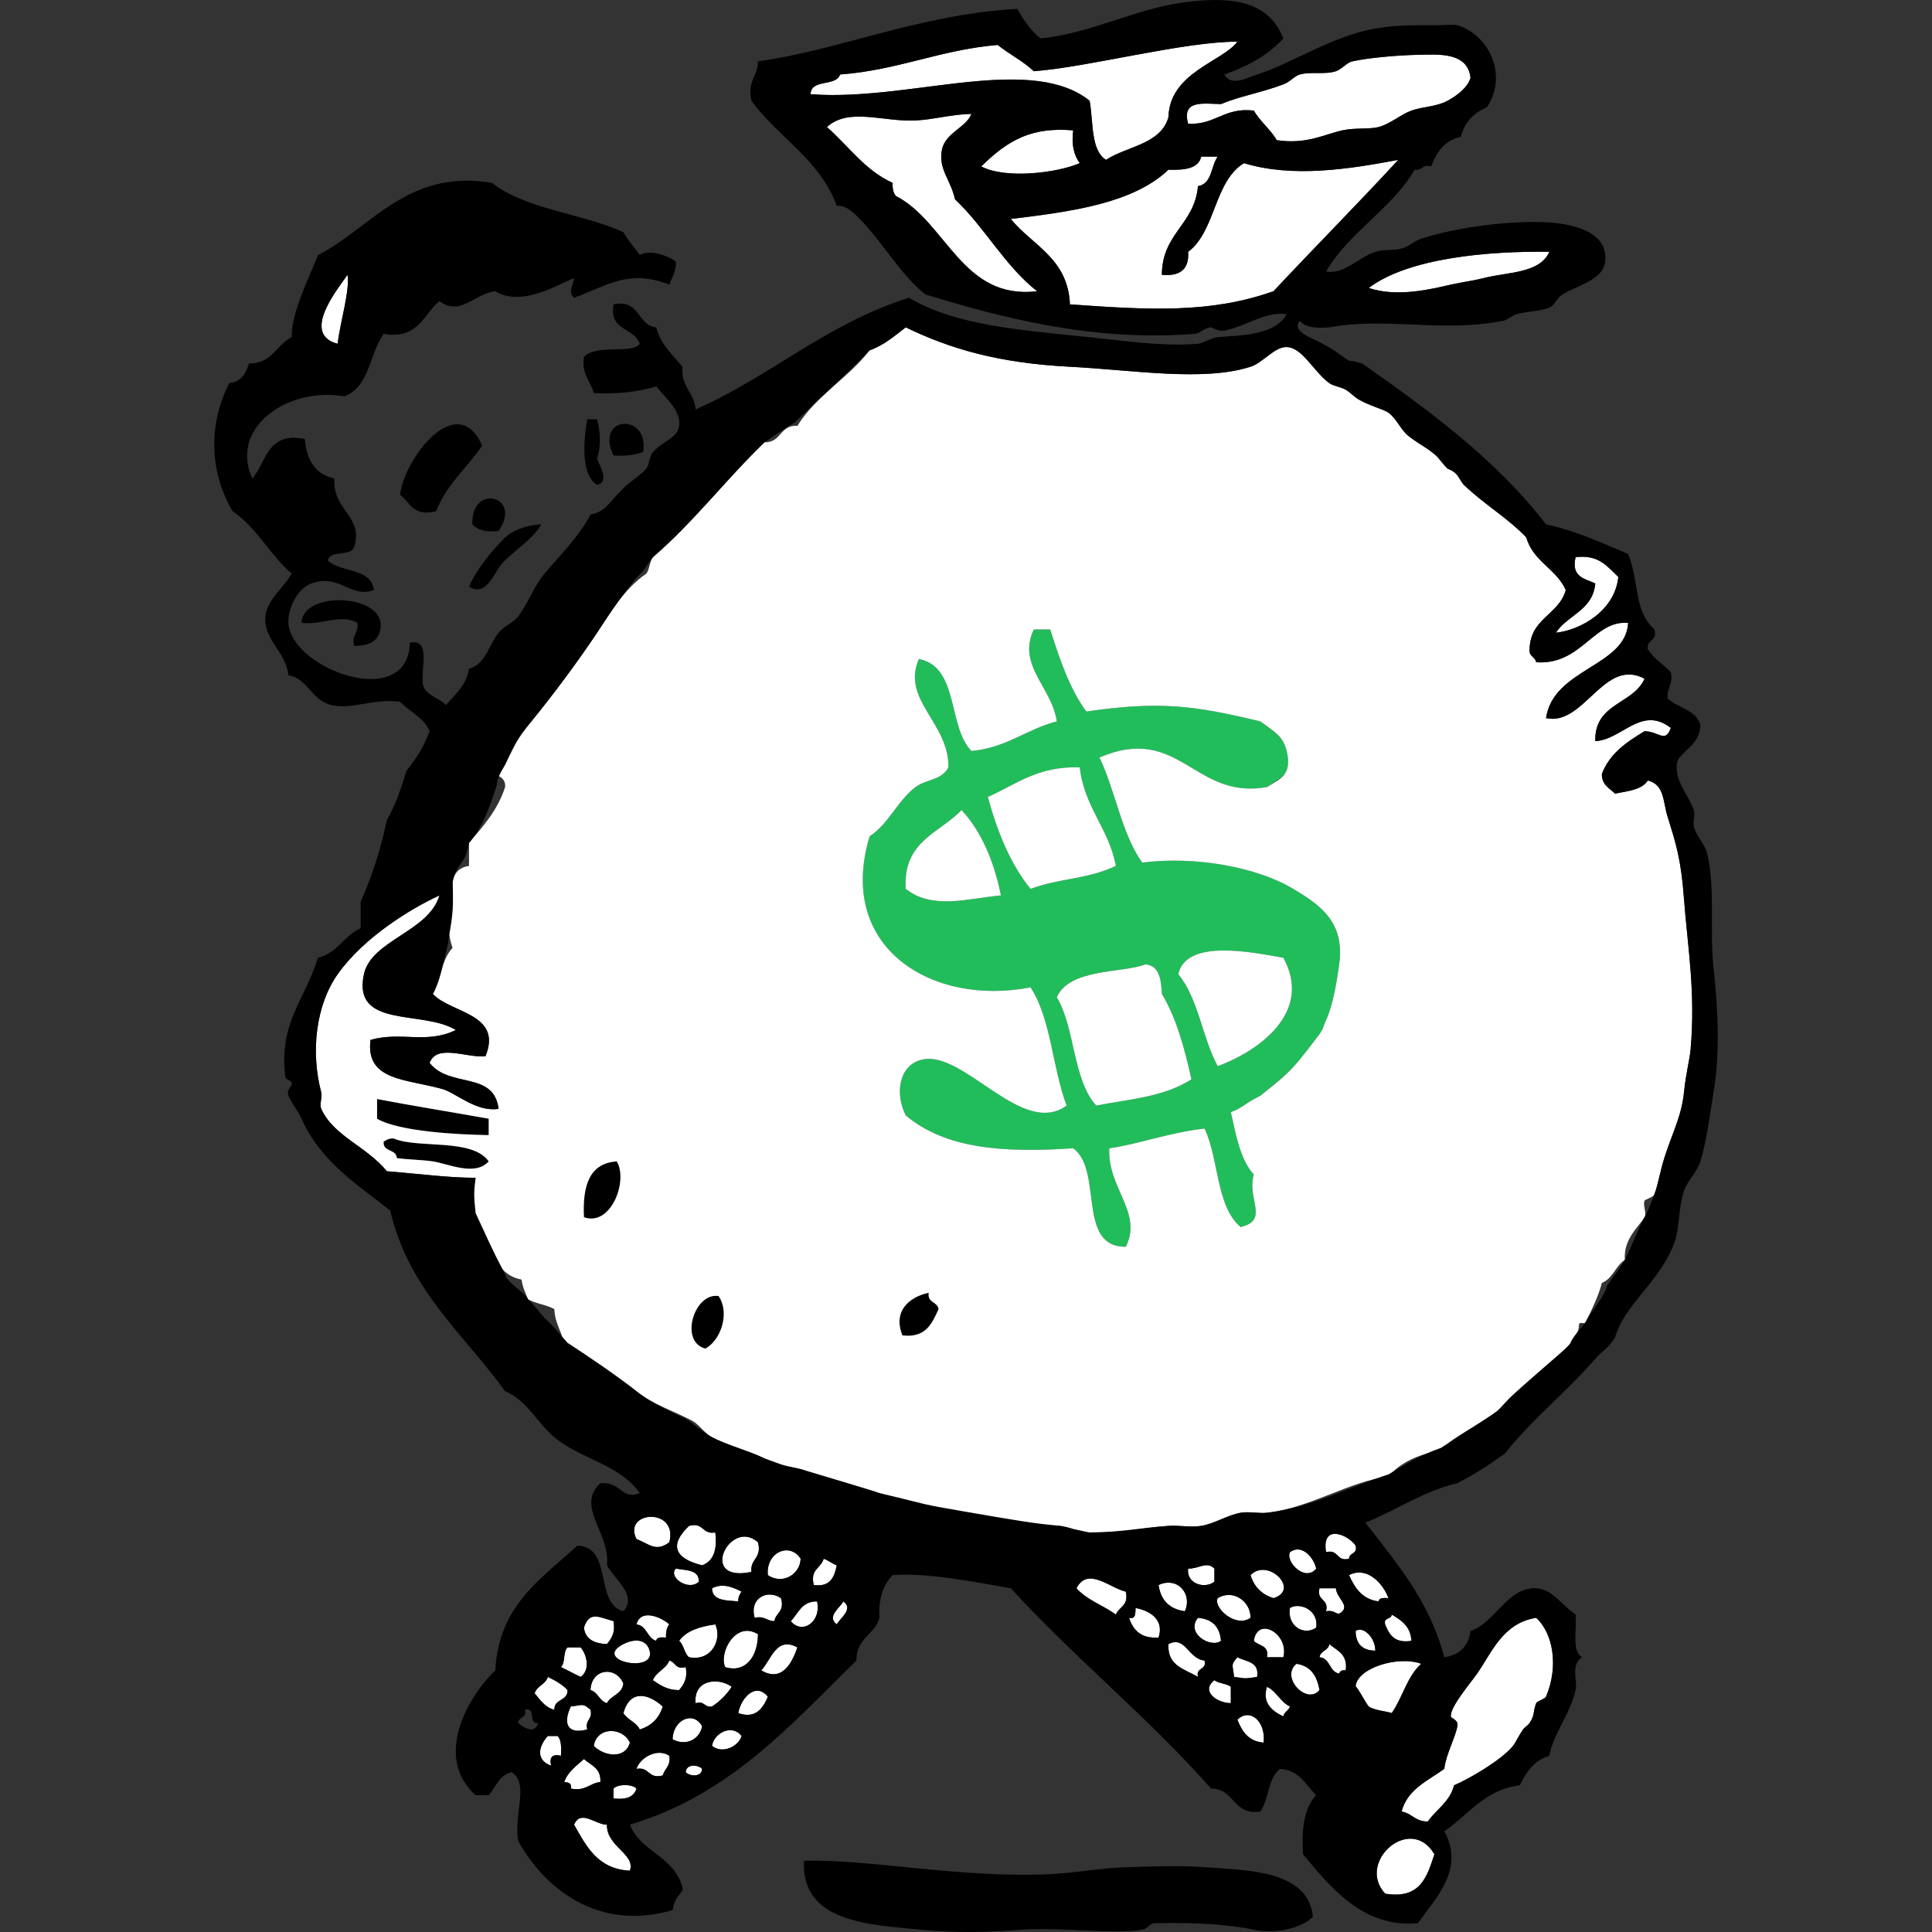 <?xml version="1.0" encoding="UTF-8" standalone="no"?><!-- Generator: Gravit.io --><svg xmlns="http://www.w3.org/2000/svg" xmlns:xlink="http://www.w3.org/1999/xlink" style="isolation:isolate" viewBox="0 0 52.875 52.875" width="52.875pt" height="52.875pt"><rect x="0" y="0" width="52.875" height="52.875" fill="#333333" stroke="none"/><defs><clipPath id="_clipPath_Gni2ToPgY8EtVOQeEU3DeYw8WTghkyjG"><rect width="52.875" height="52.875"/></clipPath></defs><g clip-path="url(#_clipPath_Gni2ToPgY8EtVOQeEU3DeYw8WTghkyjG)"><g style="isolation:isolate"><g><path d=" M 40.245 2.129 C 40.167 2.405 39.857 2.628 39.616 2.758 C 39.309 2.924 38.943 2.915 38.628 3.027 C 38.339 3.131 38.046 3.394 37.729 3.477 C 37.474 3.543 37.089 3.491 36.741 3.567 C 36.245 3.675 35.761 3.959 34.943 3.836 C 34.766 3.535 34.49 3.331 34.314 3.027 C 33.499 2.931 33.271 3.423 32.517 3.387 C 32.335 2.726 32.928 2.839 33.416 2.848 C 33.908 2.639 34.53 2.533 35.123 2.309 C 35.312 2.237 35.427 2.081 35.572 2.039 C 35.864 1.955 36.276 2.047 36.561 1.949 C 36.727 1.892 36.858 1.713 37.01 1.679 C 37.432 1.587 38.202 1.512 38.808 1.5 C 39.357 1.489 40.17 1.418 40.245 2.129 Z " fill-rule="evenodd" fill="rgb(255,255,255)"/><path d=" M 26.586 3.117 C 26.435 3.501 25.865 3.634 25.777 4.106 C 25.678 4.636 26.02 4.918 26.136 5.454 C 26.954 6.224 27.494 7.271 28.383 7.97 C 26.334 8.221 25.902 6.078 24.519 5.364 C 24.449 5.284 24.422 5.161 24.429 5.005 C 23.667 4.658 23.221 3.995 22.631 3.477 C 23.228 2.933 24.167 3.34 25.058 3.297 C 25.564 3.272 26.026 3.129 26.586 3.117 Z " fill-rule="evenodd" fill="rgb(255,255,255)"/><path d=" M 29.371 3.567 C 29.318 3.979 29.399 4.258 29.551 4.465 C 28.936 4.733 27.521 4.907 26.855 4.555 C 27.618 3.8 28.267 3.476 29.371 3.567 Z " fill-rule="evenodd" fill="rgb(255,255,255)"/><path d=" M 33.326 4.286 C 33.137 4.546 33.175 5.033 32.786 5.094 C 32.697 6.143 31.801 6.385 31.798 7.521 C 32.293 7.567 32.549 7.373 32.517 6.892 C 33.272 6.329 33.225 4.964 34.045 4.465 C 35.381 4.872 36.922 4.629 38.268 4.375 C 37.147 5.591 35.983 6.763 34.853 7.97 C 33.13 8.581 31.453 8.485 29.282 8.33 C 29.228 7.065 28.254 6.721 27.664 5.993 C 29.347 5.789 31.01 5.564 31.978 4.645 C 32.409 4.657 32.795 4.624 32.876 4.286 C 33.026 4.286 33.176 4.286 33.326 4.286 Z " fill-rule="evenodd" fill="rgb(255,255,255)"/><path d=" M 42.402 6.892 C 42.143 7.487 41.256 7.442 40.605 7.611 C 40.325 7.683 40.046 7.715 39.706 7.79 C 39.238 7.894 38.253 8.154 37.46 7.88 C 38.553 7.054 40.756 6.866 42.402 6.892 Z " fill-rule="evenodd" fill="rgb(255,255,255)"/><path d=" M 16.071 11.475 C 16.161 11.475 16.251 11.475 16.341 11.475 C 16.44 11.856 16.447 12.222 16.341 12.553 C 16.409 12.749 16.694 13.186 16.341 13.272 C 15.89 12.983 15.971 12.067 16.071 11.475 Z " fill-rule="evenodd" fill="rgb(0,0,0)"/><path d=" M 13.195 12.194 C 12.788 12.805 12.219 13.255 11.937 13.991 C 11.296 14.153 11.226 13.744 10.949 13.542 C 11.058 12.553 12.512 10.651 13.195 12.194 Z " fill-rule="evenodd" fill="rgb(0,0,0)"/><path d=" M 17.599 12.374 C 17.375 12.449 17.117 12.491 16.79 12.464 C 16.264 11.363 17.788 11.291 17.599 12.374 Z " fill-rule="evenodd" fill="rgb(0,0,0)"/><path d=" M 13.645 14.531 C 13.302 14.574 13.071 14.505 12.926 14.351 C 12.894 13.208 14.313 13.572 13.645 14.531 Z " fill-rule="evenodd" fill="rgb(0,0,0)"/><path d=" M 14.813 14.351 C 14.581 14.771 14.094 15.033 13.735 15.429 C 13.516 15.67 13.321 16.347 12.836 16.058 C 12.999 15.65 13.465 15.051 13.824 14.71 C 14.012 14.533 14.365 14.374 14.813 14.351 Z " fill-rule="evenodd" fill="rgb(0,0,0)"/><path d=" M 43.121 15.249 C 43.77 15.17 43.993 15.516 44.29 15.789 C 44.198 16.723 43.243 17.249 42.582 17.316 C 42.901 16.826 43.593 16.709 43.66 15.968 C 43.376 15.834 42.992 15.798 43.121 15.249 Z " fill-rule="evenodd" fill="rgb(255,255,255)"/><path d=" M 9.69 17.676 C 9.618 17.364 9.824 17.33 9.78 17.047 C 9.334 16.787 8.797 17.115 8.253 17.047 C 8.267 16.147 10.6 16.243 10.409 17.227 C 10.356 17.503 10.172 17.677 9.69 17.676 Z " fill-rule="evenodd" fill="rgb(0,0,0)"/><path d=" M 28.742 17.227 C 29.002 18.045 29.273 18.853 29.731 19.473 C 31.72 19.185 32.658 19.3 34.494 19.743 C 34.855 20.027 35.112 20.143 35.213 20.552 C 35.379 21.227 35.035 21.281 34.674 21.54 C 32.675 21.902 32.283 19.793 30.09 20.731 C 30.527 21.643 30.698 22.82 31.259 23.607 C 32.696 23.424 34.384 23.722 35.393 24.326 C 36.116 24.759 36.815 25.226 36.651 26.393 C 36.597 26.774 36.498 27.467 36.291 27.921 C 36.237 28.041 36.237 28.131 36.133 28.27 C 35.947 28.517 35.676 28.874 35.572 28.999 C 35.243 29.395 35.063 29.508 34.494 29.988 C 33.988 30.238 33.995 30.328 33.685 30.437 C 33.804 30.924 33.912 31.701 34.314 32.145 C 34.119 32.826 34.748 33.388 33.955 33.582 C 33.282 33.027 33.362 31.718 32.966 30.886 C 31.961 31.002 31.139 31.32 30.36 31.426 C 30.297 32.5 31.289 33.194 30.809 34.122 C 29.459 34.131 30.197 32.024 29.371 31.426 C 27.417 31.557 25.87 31.432 24.788 30.527 C 24.481 29.912 24.607 29.143 25.238 28.999 C 26.383 28.738 27.978 31.147 29.192 30.257 C 28.803 29.238 28.765 27.869 28.203 27.022 C 25.523 27.547 22.877 25.949 23.8 22.888 C 24.319 22.551 24.569 21.904 25.058 21.54 C 25.356 21.318 25.769 21.361 25.957 21.001 C 25.975 19.781 24.658 19.153 25.148 18.035 C 26.252 18.25 25.931 19.888 26.586 20.552 C 27.548 20.466 28.088 19.958 28.922 19.743 C 28.794 18.813 27.826 18.214 28.293 17.227 C 28.443 17.227 28.593 17.227 28.742 17.227 Z  M 27.035 21.81 C 27.298 22.775 27.653 23.648 28.203 24.326 C 29.036 24.022 29.731 24.076 30.54 23.697 C 30.344 22.664 29.678 22.102 29.551 21.001 C 28.403 20.961 27.804 21.471 27.035 21.81 Z  M 26.316 22.169 C 25.718 22.8 24.706 23.015 24.788 24.326 C 25.523 24.912 26.506 24.583 27.394 24.506 C 27.201 23.561 26.862 22.761 26.316 22.169 Z  M 32.247 26.663 C 32.793 27.315 32.905 28.402 33.326 29.179 C 34.441 28.768 35.943 27.708 35.123 26.213 C 34.272 26.062 32.464 25.682 32.247 26.663 Z  M 28.922 27.292 C 29.426 28.136 29.359 29.551 30.001 30.257 C 30.906 30.079 31.841 30.03 32.607 29.538 C 32.417 28.68 32.193 27.855 31.798 27.202 C 31.777 26.804 31.733 26.428 31.349 26.393 C 30.703 26.64 29.275 26.497 28.922 27.292 Z " fill-rule="evenodd" fill="rgb(34,189,91)"/><path d=" M 29.551 21.001 C 29.678 22.102 30.344 22.664 30.54 23.697 C 29.731 24.076 29.036 24.022 28.203 24.326 C 27.653 23.648 27.298 22.775 27.035 21.81 C 27.804 21.471 28.403 20.961 29.551 21.001 Z " fill-rule="evenodd" fill="rgb(255,255,255)"/><path d=" M 27.394 24.506 C 26.506 24.583 25.523 24.912 24.788 24.326 C 24.706 23.015 25.718 22.8 26.316 22.169 C 26.862 22.761 27.201 23.561 27.394 24.506 Z " fill-rule="evenodd" fill="rgb(255,255,255)"/><path d=" M 35.123 26.213 C 35.943 27.708 34.441 28.768 33.326 29.179 C 32.905 28.402 32.793 27.315 32.247 26.663 C 32.464 25.682 34.272 26.062 35.123 26.213 Z " fill-rule="evenodd" fill="rgb(255,255,255)"/><path d=" M 31.349 26.393 C 31.733 26.428 31.777 26.804 31.798 27.202 C 32.193 27.855 32.417 28.68 32.607 29.538 C 31.841 30.03 30.906 30.079 30.001 30.257 C 29.359 29.551 29.426 28.136 28.922 27.292 C 29.275 26.497 30.703 26.64 31.349 26.393 Z " fill-rule="evenodd" fill="rgb(255,255,255)"/><path d=" M 10.32 30.078 C 11.247 30.257 12.261 30.418 13.375 30.617 C 13.375 30.767 13.375 30.916 13.375 31.066 C 12.505 31.052 10.914 30.966 10.32 30.617 C 10.32 30.437 10.32 30.257 10.32 30.078 Z " fill-rule="evenodd" fill="rgb(0,0,0)"/><path d=" M 13.375 31.785 C 13 32.202 12.275 31.851 11.847 31.785 C 11.556 31.741 11.195 31.739 10.859 31.695 C 10.848 31.436 10.475 31.539 10.499 31.246 C 10.572 31.198 10.645 31.152 10.769 31.156 C 11.434 31.444 12.926 31.14 13.375 31.785 Z " fill-rule="evenodd" fill="rgb(0,0,0)"/><path d=" M 16.88 31.785 C 17.199 32.316 16.721 33.579 15.981 33.313 C 15.941 32.464 16.121 31.835 16.88 31.785 Z " fill-rule="evenodd" fill="rgb(0,0,0)"/><path d=" M 25.417 35.38 C 25.375 35.662 25.659 35.617 25.687 35.829 C 25.508 36.219 25.341 36.622 24.698 36.548 C 24.429 35.886 24.878 35.496 25.417 35.38 Z " fill-rule="evenodd" fill="rgb(0,0,0)"/><path d=" M 19.666 35.47 C 19.982 35.926 19.732 36.68 19.306 36.908 C 18.581 36.726 18.997 35.364 19.666 35.47 Z " fill-rule="evenodd" fill="rgb(0,0,0)"/><path d=" M 18.318 42.21 C 17.944 42.483 17.78 42.26 17.419 42.12 C 17.03 41.345 18.571 41.245 18.318 42.21 Z " fill-rule="evenodd" fill="rgb(255,255,255)"/><path d=" M 18.857 41.76 C 19.266 41.65 19.21 42.007 19.576 41.94 C 19.636 42.419 19.524 42.727 19.216 42.839 C 18.444 42.649 18.32 42.272 18.857 41.76 Z " fill-rule="evenodd" fill="rgb(255,255,255)"/><path d=" M 37.1 42.3 C 37.166 42.545 36.922 42.481 36.92 42.659 C 36.562 42.748 36.65 42.391 36.291 42.479 C 36.162 41.678 36.908 42.009 37.1 42.3 Z " fill-rule="evenodd" fill="rgb(255,255,255)"/><path d=" M 20.744 42.21 C 20.86 42.655 20.527 42.651 20.564 43.019 C 19.079 43.337 19.986 41.527 20.744 42.21 Z " fill-rule="evenodd" fill="rgb(255,255,255)"/><path d=" M 21.912 42.659 C 21.902 43.072 21.429 43.388 21.014 43.108 C 20.957 42.475 21.62 42.198 21.912 42.659 Z " fill-rule="evenodd" fill="rgb(255,255,255)"/><path d=" M 36.022 42.929 C 35.72 43.307 35.175 42.745 35.303 42.479 C 35.628 42.242 35.955 42.625 36.022 42.929 Z " fill-rule="evenodd" fill="rgb(255,255,255)"/><path d=" M 22.542 42.659 C 22.674 42.706 22.768 42.792 22.901 42.839 C 22.835 43.162 22.723 43.44 22.272 43.378 C 22.163 42.94 22.475 42.922 22.542 42.659 Z " fill-rule="evenodd" fill="rgb(255,255,255)"/><path d=" M 33.236 42.929 C 33.236 43.048 33.236 43.168 33.236 43.288 C 32.955 43.503 32.46 43.332 32.517 42.929 C 32.794 42.943 33.025 42.716 33.236 42.929 Z " fill-rule="evenodd" fill="rgb(255,255,255)"/><path d=" M 18.497 42.929 C 18.774 42.982 19.134 42.952 19.127 43.288 C 18.847 43.558 18.273 43.163 18.497 42.929 Z " fill-rule="evenodd" fill="rgb(255,255,255)"/><path d=" M 34.853 43.738 C 34.533 43.639 34.323 43.429 34.224 43.108 C 34.702 42.619 35.595 43.513 34.853 43.738 Z " fill-rule="evenodd" fill="rgb(255,255,255)"/><path d=" M 37.999 43.738 C 37.871 43.73 37.744 43.723 37.729 43.827 C 37.277 43.77 37.08 43.458 36.92 43.108 C 37.418 42.852 37.859 43.346 37.999 43.738 Z " fill-rule="evenodd" fill="rgb(255,255,255)"/><path d=" M 30.809 43.558 C 30.901 43.949 30.624 43.971 30.54 44.187 C 30.193 43.935 29.741 43.787 29.461 43.468 C 29.77 42.859 30.395 43.475 30.809 43.558 Z " fill-rule="evenodd" fill="rgb(255,255,255)"/><path d=" M 32.427 44.097 C 32.007 44.038 31.767 43.798 31.708 43.378 C 32.227 43.136 32.643 43.627 32.427 44.097 Z " fill-rule="evenodd" fill="rgb(255,255,255)"/><path d=" M 20.295 43.558 C 20.247 43.63 20.201 43.704 20.205 43.827 C 19.876 43.797 19.495 43.818 19.486 43.468 C 19.778 43.32 20.042 43.433 20.295 43.558 Z " fill-rule="evenodd" fill="rgb(255,255,255)"/><path d=" M 36.112 43.468 C 36.261 43.468 36.411 43.468 36.561 43.468 C 36.58 43.73 36.913 43.914 36.741 44.097 C 36.569 44.266 36.578 44.044 36.291 44.097 C 36.38 43.739 36.023 43.826 36.112 43.468 Z " fill-rule="evenodd" fill="rgb(255,255,255)"/><path d=" M 21.373 43.738 C 21.482 44.115 21.228 44.132 21.194 44.367 C 20.982 44.369 20.929 44.212 20.654 44.277 C 20.499 43.725 21.016 43.491 21.373 43.738 Z " fill-rule="evenodd" fill="rgb(255,255,255)"/><path d=" M 34.224 44.277 C 33.815 44.567 33.194 43.989 33.326 43.738 C 33.74 43.484 34.232 43.819 34.224 44.277 Z " fill-rule="evenodd" fill="rgb(255,255,255)"/><path d=" M 22.362 43.827 C 22.485 44.405 21.942 44.74 21.643 44.367 C 21.851 44.155 21.937 43.822 22.362 43.827 Z " fill-rule="evenodd" fill="rgb(255,255,255)"/><path d=" M 23.081 43.827 C 23.377 44.044 22.966 44.305 22.901 44.456 C 22.604 44.24 23.015 43.979 23.081 43.827 Z " fill-rule="evenodd" fill="rgb(255,255,255)"/><path d=" M 36.022 44.546 C 35.672 44.784 35.219 44.487 35.303 44.007 C 35.582 43.839 36.099 44.073 36.022 44.546 Z " fill-rule="evenodd" fill="rgb(255,255,255)"/><path d=" M 31.079 44.007 C 31.535 44.095 31.856 44.365 31.708 44.816 C 31.224 44.85 31.013 44.612 30.899 44.277 C 31.091 44.319 31.07 44.148 31.079 44.007 Z " fill-rule="evenodd" fill="rgb(255,255,255)"/><path d=" M 16.79 44.367 C 16.848 44.695 16.729 44.845 16.61 44.996 C 16.268 44.979 16.019 44.868 15.981 44.546 C 16.13 44.076 16.403 44.264 16.79 44.367 Z " fill-rule="evenodd" fill="rgb(255,255,255)"/><path d=" M 18.318 44.456 C 18.248 44.536 18.221 44.659 18.228 44.816 C 18.1 44.808 17.973 44.801 17.958 44.906 C 17.704 44.83 17.711 44.494 17.419 44.456 C 17.533 44.011 18.102 44.26 18.318 44.456 Z " fill-rule="evenodd" fill="rgb(255,255,255)"/><path d=" M 38.089 44.187 C 38.352 44.343 38.607 44.508 38.628 44.906 C 38.162 44.983 38.02 44.735 37.909 44.456 C 37.859 44.257 38.08 44.328 38.089 44.187 Z " fill-rule="evenodd" fill="rgb(255,255,255)"/><path d=" M 32.786 44.277 C 33.174 44.308 33.384 44.518 33.416 44.906 C 33.131 45.119 32.44 44.695 32.786 44.277 Z " fill-rule="evenodd" fill="rgb(255,255,255)"/><path d=" M 39.077 49.849 C 38.734 49.862 38.644 49.622 38.358 49.579 C 38.521 48.963 39.075 48.738 39.527 48.411 C 39.572 48.013 39.822 47.579 39.886 47.242 C 39.921 47.06 39.708 47.034 39.706 46.973 C 39.697 46.696 40.218 46.1 40.425 45.804 C 40.829 45.228 41.128 44.417 42.043 44.277 C 42.501 44.697 42.666 45.598 42.312 46.434 C 42.284 46.501 42.068 46.55 42.043 46.613 C 41.944 46.862 42.016 46.924 41.863 47.152 C 41.814 47.226 41.723 47.273 41.683 47.332 C 41.425 47.72 41.514 47.701 41.234 47.961 C 40.949 48.226 40.287 48.646 39.796 48.86 C 39.679 49.312 39.314 49.516 39.077 49.849 Z " fill-rule="evenodd" fill="rgb(255,255,255)"/><path d=" M 19.576 44.456 C 19.767 44.861 19.483 45.477 18.857 45.355 C 18.724 45.249 18.717 45.016 18.587 44.906 C 18.787 44.626 19.156 44.516 19.576 44.456 Z " fill-rule="evenodd" fill="rgb(255,255,255)"/><path d=" M 35.123 45.355 C 34.973 45.355 34.823 45.355 34.674 45.355 C 34.742 45.017 34.438 45.051 34.314 44.906 C 34.42 44.213 35.288 44.721 35.123 45.355 Z " fill-rule="evenodd" fill="rgb(255,255,255)"/><path d=" M 37.639 45.175 C 37.284 45.171 37.105 44.991 37.1 44.636 C 37.311 44.491 37.644 44.824 37.639 45.175 Z " fill-rule="evenodd" fill="rgb(255,255,255)"/><path d=" M 20.744 44.726 C 20.741 45.354 20.389 45.796 19.846 45.625 C 19.667 45.225 20.14 44.344 20.744 44.726 Z " fill-rule="evenodd" fill="rgb(255,255,255)"/><path d=" M 17.06 44.996 C 17.351 44.846 17.689 44.845 17.779 45.175 C 17.954 45.819 16.185 45.447 17.06 44.996 Z " fill-rule="evenodd" fill="rgb(255,255,255)"/><path d=" M 32.966 45.445 C 33.033 45.722 32.719 45.618 32.786 45.894 C 32.432 45.68 31.942 45.6 31.978 44.996 C 32.445 44.753 32.515 45.402 32.966 45.445 Z " fill-rule="evenodd" fill="rgb(255,255,255)"/><path d=" M 21.823 45.086 C 21.647 45.596 21.367 46.026 20.834 45.715 C 21.102 45.441 21.239 44.769 21.823 45.086 Z " fill-rule="evenodd" fill="rgb(255,255,255)"/><path d=" M 36.381 44.996 C 36.591 45.176 36.891 45.265 36.83 45.715 C 36.726 45.7 36.671 45.734 36.651 45.804 C 36.372 45.754 36.414 45.382 36.112 45.355 C 36.138 45.172 36.355 45.179 36.381 44.996 Z " fill-rule="evenodd" fill="rgb(255,255,255)"/><path d=" M 15.532 45.086 C 15.652 45.086 15.772 45.086 15.891 45.086 C 16.073 45.298 16.152 45.711 15.891 45.894 C 15.708 45.808 15.536 45.711 15.352 45.625 C 15.477 45.51 15.407 45.2 15.532 45.086 Z " fill-rule="evenodd" fill="rgb(255,255,255)"/><path d=" M 33.865 45.355 C 34.098 45.482 34.473 45.466 34.404 45.894 C 34.046 45.944 34.133 45.944 33.775 45.894 C 33.736 45.547 33.677 45.575 33.865 45.355 Z " fill-rule="evenodd" fill="rgb(255,255,255)"/><path d=" M 18.318 45.445 C 18.489 45.483 18.48 45.702 18.767 45.625 C 18.825 45.953 18.707 46.103 18.587 46.254 C 18.254 46.257 18.066 46.116 17.868 45.984 C 17.961 45.748 18.225 45.682 18.318 45.445 Z " fill-rule="evenodd" fill="rgb(255,255,255)"/><path d=" M 38.897 45.535 C 38.513 45.869 38.386 46.461 38.089 46.883 C 37.962 46.838 37.581 46.803 37.46 46.703 C 37.409 46.661 37.103 46.089 37.1 46.164 C 37.119 45.66 38.256 45.298 38.897 45.535 Z " fill-rule="evenodd" fill="rgb(255,255,255)"/><path d=" M 35.482 45.535 C 35.875 45.592 36.046 45.87 36.112 46.254 C 35.76 46.678 35.029 45.893 35.482 45.535 Z " fill-rule="evenodd" fill="rgb(255,255,255)"/><path d=" M 17.06 46.074 C 17.029 46.373 16.719 46.393 16.61 46.613 C 16.402 46.552 16.37 46.315 16.161 46.254 C 16.181 45.663 16.856 45.585 17.06 46.074 Z " fill-rule="evenodd" fill="rgb(255,255,255)"/><path d=" M 14.993 45.894 C 15.196 45.99 15.388 46.098 15.532 46.254 C 15.542 46.564 15.162 46.483 15.172 46.793 C 14.909 46.727 14.786 46.52 14.633 46.344 C 14.694 46.135 14.932 46.103 14.993 45.894 Z " fill-rule="evenodd" fill="rgb(255,255,255)"/><path d=" M 20.025 46.164 C 19.883 46.382 19.704 46.561 19.486 46.703 C 19.27 46.74 19.291 46.539 19.037 46.613 C 18.974 45.971 19.654 45.893 20.025 46.164 Z " fill-rule="evenodd" fill="rgb(255,255,255)"/><path d=" M 33.236 45.984 C 33.354 46.076 33.567 46.072 33.685 46.164 C 33.685 46.314 33.685 46.463 33.685 46.613 C 33.275 46.6 32.862 46.271 33.236 45.984 Z " fill-rule="evenodd" fill="rgb(255,255,255)"/><path d=" M 34.674 46.164 C 34.939 46.288 35.038 46.579 35.303 46.703 C 35.271 46.821 35.144 46.845 35.123 46.973 C 34.774 46.815 34.545 46.573 34.674 46.164 Z " fill-rule="evenodd" fill="rgb(255,255,255)"/><path d=" M 21.014 46.434 C 20.868 46.795 20.644 47.042 20.205 46.883 C 20.27 46.494 20.67 46.015 21.014 46.434 Z " fill-rule="evenodd" fill="rgb(255,255,255)"/><path d=" M 18.138 46.703 C 18.04 47.024 17.83 47.234 17.509 47.332 C 17.412 47.129 17.172 47.07 17.06 46.883 C 17.244 46.236 17.732 46.341 18.138 46.703 Z " fill-rule="evenodd" fill="rgb(255,255,255)"/><path d=" M 16.161 46.793 C 16.226 47.068 16.006 47.057 16.071 47.332 C 15.518 47.48 15.405 47.159 15.622 46.703 C 15.969 46.665 15.941 46.605 16.161 46.793 Z " fill-rule="evenodd" fill="rgb(255,255,255)"/><path d=" M 14.364 47.793 C 14.69 47.707 14.439 48.197 14.723 48.152 C 14.66 48.476 14.301 48.279 14.184 48.152 C 14.185 47.974 14.429 48.038 14.364 47.793 Z " fill-rule="evenodd" fill="rgb(255,255,255)"/><path d=" M 34.584 47.692 C 34.167 47.66 33.991 47.386 33.865 47.063 C 34.211 46.732 34.646 47.109 34.584 47.692 Z " fill-rule="evenodd" fill="rgb(255,255,255)"/><path d=" M 19.216 47.242 C 19.151 47.605 18.775 47.796 18.408 47.602 C 18.411 47.087 18.961 46.798 19.216 47.242 Z " fill-rule="evenodd" fill="rgb(255,255,255)"/><path d=" M 17.239 47.692 C 17.111 48.157 16.525 48.065 16.251 47.782 C 16.334 47.245 17.044 47.262 17.239 47.692 Z " fill-rule="evenodd" fill="rgb(255,255,255)"/><path d=" M 20.295 47.512 C 20.219 47.783 19.788 48.018 19.486 47.782 C 19.545 47.416 20.045 47.175 20.295 47.512 Z " fill-rule="evenodd" fill="rgb(255,255,255)"/><path d=" M 14.993 47.512 C 15.083 47.512 15.172 47.512 15.262 47.512 C 15.366 47.618 15.364 47.83 15.352 48.051 C 15.119 47.997 15.029 48.087 15.083 48.321 C 14.665 48.179 14.727 47.798 14.993 47.512 Z " fill-rule="evenodd" fill="rgb(255,255,255)"/><path d=" M 18.318 48.051 C 18.361 48.334 18.19 48.402 18.138 48.59 C 17.728 48.7 17.785 48.344 17.419 48.411 C 17.511 48.106 17.985 47.829 18.318 48.051 Z " fill-rule="evenodd" fill="rgb(255,255,255)"/><path d=" M 15.981 48.141 C 16.17 48.312 16.455 48.386 16.431 48.77 C 16.131 48.8 16.032 49.03 15.622 48.95 C 15.655 48.797 15.552 48.78 15.442 48.77 C 15.542 48.481 15.78 48.329 15.981 48.141 Z " fill-rule="evenodd" fill="rgb(255,255,255)"/><path d=" M 19.216 48.411 C 19.207 48.639 18.881 48.623 18.767 48.501 C 18.776 48.272 19.102 48.288 19.216 48.411 Z " fill-rule="evenodd" fill="rgb(255,255,255)"/><path d=" M 17.419 48.95 C 17.351 49.181 17.132 49.262 16.79 49.219 C 16.79 49.13 16.79 49.04 16.79 48.95 C 16.91 48.822 17.299 48.822 17.419 48.95 Z " fill-rule="evenodd" fill="rgb(255,255,255)"/><path d=" M 17.239 51.197 C 16.355 51.152 16.048 50.531 15.712 49.938 C 15.891 49.506 16.308 49.946 16.61 49.938 C 16.596 50.541 17.4 50.74 17.239 51.197 Z " fill-rule="evenodd" fill="rgb(255,255,255)"/><path d=" M 39.257 50.747 C 39.056 51.355 38.879 51.986 37.909 51.826 C 37.107 50.962 38.601 49.632 39.257 50.747 Z " fill-rule="evenodd" fill="rgb(255,255,255)"/><path d=" M 35.932 52.455 C 35.645 52.766 34.894 52.943 34.314 52.814 C 33.677 52.672 32.711 52.607 31.618 52.634 C 31.435 52.639 31.442 52.78 31.259 52.814 C 30.554 52.945 28.984 52.737 27.934 52.814 C 27.049 52.879 26.264 52.91 25.238 52.814 C 23.729 52.674 21.925 52.597 22.002 50.927 C 23.766 50.868 26.377 51.427 28.832 51.286 C 29.472 51.25 30.119 51.127 30.719 51.107 C 31.545 51.078 32.32 51.048 33.056 51.107 C 34.136 51.193 35.802 51.179 35.932 52.455 Z " fill-rule="evenodd" fill="rgb(0,0,0)"/><path d=" M 33.865 1.14 C 33.456 1.691 32.011 1.982 31.978 3.207 C 31.766 3.954 30.848 3.995 30.27 4.375 C 29.845 4.111 29.927 3.341 29.821 2.758 C 29.065 2.146 27.902 2.123 26.765 2.219 C 25.347 2.338 23.659 2.693 22.182 2.578 C 22.201 2.148 22.881 2.379 22.991 2.039 C 24.58 1.92 25.73 1.363 27.305 1.23 C 27.62 1.484 28.001 1.672 28.293 1.949 C 29.796 1.837 32.371 1.14 33.865 1.14 Z " fill-rule="evenodd" fill="rgb(255,255,255)"/><path d=" M 9.511 7.521 C 9.581 7.952 9.308 8.815 9.241 9.408 C 8.223 9.145 9.248 7.902 9.511 7.521 Z " fill-rule="evenodd" fill="rgb(255,255,255)"/><path d=" M 41.773 14.71 C 41.956 15.366 42.594 15.567 42.852 16.148 C 42.658 16.853 41.827 16.921 41.863 17.856 C 41.895 17.974 42.021 17.997 42.043 18.125 C 43.282 18.21 43.616 16.965 44.559 17.047 C 44.496 18.247 42.512 18.291 42.312 19.653 C 43.353 19.884 43.896 17.98 45.008 18.575 C 44.697 19.281 43.633 19.236 43.66 20.282 C 44.384 20.253 44.921 19.295 45.727 19.923 C 45.572 20.353 45.404 20.016 45.008 20.012 C 44.522 20.305 44.055 20.617 43.84 21.181 C 43.836 21.485 44.049 21.571 44.2 21.72 C 44.549 21.65 44.935 21.617 45.098 21.36 C 45.556 21.474 45.508 21.933 45.638 22.349 C 45.87 23.093 46.007 23.513 46.087 24.596 C 46.182 25.88 46.411 27.151 46.267 28.73 C 46.239 29.029 46.141 29.364 46.087 29.898 C 46.021 30.552 45.759 31.026 45.548 31.695 C 45.437 32.044 45.374 32.437 45.278 32.684 C 45.242 32.776 45.03 32.815 45.008 32.864 C 44.955 32.984 45.074 33.2 45.008 33.313 C 44.864 33.562 44.425 33.899 44.469 34.481 C 44.213 34.645 44.141 34.992 43.84 35.11 C 43.761 35.433 43.558 35.866 43.391 36.189 C 43.358 36.252 43.206 36.145 43.211 36.278 C 43.231 36.79 41.879 37.729 41.324 38.256 C 41.208 38.366 41.16 38.621 41.054 38.705 C 40.923 38.808 40.348 39.033 40.156 39.154 C 39.883 39.326 39.639 39.456 39.437 39.693 C 38.824 39.8 38.326 40.021 37.999 40.412 C 36.914 40.541 35.889 41.261 34.674 41.401 C 34.467 41.425 34.174 41.362 33.955 41.401 C 33.585 41.467 33.242 41.7 32.876 41.76 C 32.581 41.809 32.272 41.739 31.978 41.76 C 31.139 41.82 30.476 42.012 29.641 41.94 C 29.604 41.937 29.206 41.945 29.192 41.94 C 29.095 41.909 29.13 41.772 29.012 41.76 C 28.218 41.684 27.255 41.982 26.586 41.401 C 24.951 41.294 23.671 41.132 22.272 40.502 C 22.163 40.453 22.104 40.266 22.002 40.233 C 21.728 40.142 21.443 40.245 21.194 40.143 C 21.095 40.102 20.97 39.938 20.834 39.873 C 20.476 39.704 19.892 39.546 19.486 39.334 C 19.298 39.236 19.124 38.981 18.947 38.885 C 18.469 38.626 17.885 38.45 17.419 38.076 C 16.932 37.685 16.057 37.217 15.442 36.818 C 15.392 36.448 15.184 36.236 15.172 35.829 C 14.964 35.708 14.662 35.68 14.453 35.56 C 14.382 35.392 14.303 35.23 14.274 35.02 C 13.391 34.855 13.429 33.768 12.836 33.313 C 12.74 32.797 12.961 32.599 13.016 32.234 C 12.252 32.233 11.494 32.126 10.589 32.055 C 10.017 31.361 9.133 31.098 8.792 30.347 C 8.736 30.225 8.826 30.029 8.792 29.898 C 8.499 28.79 8.641 27.513 9.241 26.663 C 9.958 25.646 11.273 24.849 12.027 24.506 C 11.74 25.498 10.161 25.73 9.96 26.663 C 9.636 28.163 11.573 27.631 12.476 28.19 C 11.658 28.583 10.985 28.221 10.14 28.46 C 9.996 29.593 11.146 29.526 12.117 29.808 C 12.483 29.914 13.037 30.443 13.645 30.347 C 13.516 29.3 12.303 29.791 11.757 29.089 C 11.956 28.559 12.766 28.956 13.285 28.909 C 13.772 27.732 12.314 27.725 11.847 27.202 C 12.06 26.815 12.087 26.244 12.386 25.944 C 12.139 25.219 12.425 25.042 12.386 24.146 C 12.426 23.886 12.576 23.737 12.836 23.697 C 12.836 23.487 12.836 23.278 12.836 23.068 C 13.222 22.615 13.619 22.173 13.824 21.54 C 13.84 21.315 13.686 21.259 13.555 21.181 C 13.827 20.618 14.148 20.226 14.543 19.743 C 15.106 19.055 15.794 18.138 16.341 17.316 C 16.693 16.786 17.087 16.109 17.689 15.699 C 17.78 15.581 17.777 15.368 17.868 15.249 C 18.98 14.294 19.87 13.117 20.924 12.104 C 21.388 12.119 21.339 11.621 21.823 11.655 C 22.339 10.824 23.212 10.348 23.8 9.588 C 24.197 9.446 24.483 9.193 24.788 8.959 C 26.007 9.549 27.321 9.936 29.282 10.037 C 31.028 10.128 32.944 10.45 34.224 10.037 C 34.57 9.926 34.883 9.487 35.213 9.498 C 35.651 9.513 35.944 10.164 36.381 10.486 C 36.485 10.563 36.716 10.596 36.83 10.666 C 36.976 10.756 37.061 10.862 37.19 10.936 C 37.504 11.116 37.864 11.198 37.999 11.295 C 38.227 11.461 38.328 11.753 38.538 11.924 C 38.835 12.166 39.188 12.245 39.437 12.464 C 39.533 12.548 39.484 12.708 39.616 12.823 C 39.676 12.875 39.924 12.854 39.976 12.913 C 40.057 13.004 39.98 13.19 40.066 13.272 C 40.606 13.794 41.274 14.182 41.773 14.71 Z  M 28.293 17.227 C 27.826 18.214 28.794 18.813 28.922 19.743 C 28.088 19.958 27.548 20.466 26.586 20.552 C 25.931 19.888 26.252 18.25 25.148 18.035 C 24.658 19.153 25.975 19.781 25.957 21.001 C 25.769 21.361 25.356 21.318 25.058 21.54 C 24.569 21.904 24.319 22.551 23.8 22.888 C 22.877 25.949 25.523 27.547 28.203 27.022 C 28.765 27.869 28.803 29.238 29.192 30.257 C 27.978 31.147 26.383 28.738 25.238 28.999 C 24.607 29.143 24.481 29.912 24.788 30.527 C 25.87 31.432 27.417 31.557 29.371 31.426 C 30.197 32.024 29.459 34.131 30.809 34.122 C 31.289 33.194 30.297 32.5 30.36 31.426 C 31.139 31.32 31.961 31.002 32.966 30.886 C 33.362 31.718 33.282 33.027 33.955 33.582 C 34.748 33.388 34.119 32.826 34.314 32.145 C 33.912 31.701 33.804 30.924 33.685 30.437 C 33.995 30.328 34.049 30.208 34.494 29.988 C 35.024 29.558 35.243 29.395 35.572 28.999 C 35.676 28.874 35.926 28.548 36.112 28.301 C 36.216 28.162 36.237 28.041 36.291 27.921 C 36.498 27.467 36.597 26.774 36.651 26.393 C 36.815 25.226 36.116 24.759 35.393 24.326 C 34.384 23.722 32.696 23.424 31.259 23.607 C 30.698 22.82 30.527 21.643 30.09 20.731 C 32.283 19.793 32.675 21.902 34.674 21.54 C 35.012 21.324 35.379 21.227 35.213 20.552 C 35.112 20.143 34.888 20.039 34.494 19.743 C 32.658 19.3 31.72 19.185 29.731 19.473 C 29.273 18.853 29.002 18.045 28.742 17.227 C 28.593 17.227 28.443 17.227 28.293 17.227 Z  M 10.32 30.617 C 10.914 30.966 12.505 31.052 13.375 31.066 C 13.375 30.916 13.375 30.767 13.375 30.617 C 12.261 30.418 11.247 30.257 10.32 30.078 C 10.32 30.257 10.32 30.437 10.32 30.617 Z  M 10.769 31.156 C 10.645 31.152 10.572 31.198 10.499 31.246 C 10.475 31.539 10.848 31.436 10.859 31.695 C 11.195 31.739 11.556 31.741 11.847 31.785 C 12.275 31.851 13 32.202 13.375 31.785 C 12.926 31.14 11.434 31.444 10.769 31.156 Z  M 15.981 33.313 C 16.721 33.579 17.199 32.316 16.88 31.785 C 16.121 31.835 15.941 32.464 15.981 33.313 Z  M 24.698 36.548 C 25.341 36.622 25.508 36.219 25.687 35.829 C 25.659 35.617 25.375 35.662 25.417 35.38 C 24.878 35.496 24.429 35.886 24.698 36.548 Z  M 19.306 36.908 C 19.732 36.68 19.982 35.926 19.666 35.47 C 18.997 35.364 18.581 36.726 19.306 36.908 Z " fill-rule="evenodd" fill="rgb(255,255,255)"/><path d=" M 35.123 1.05 C 34.712 1.508 34.15 1.815 33.505 2.039 C 33.709 2.38 34.122 2.126 34.404 2.039 C 35.326 1.753 36.447 0.987 37.639 0.781 C 38.185 0.686 38.635 0.688 39.347 0.691 C 39.501 0.692 39.776 0.659 39.886 0.691 C 40.699 0.928 41.299 2.002 40.695 2.938 C 40.329 3.081 40.086 3.348 39.976 3.746 C 39.531 3.841 39.317 4.166 39.167 4.555 C 38.913 4.481 38.934 4.682 38.718 4.645 C 38.072 5.737 36.934 6.336 36.291 7.431 C 36.789 7.519 37.147 7.06 37.639 6.892 C 37.85 6.82 38.118 6.865 38.358 6.802 C 38.554 6.751 38.699 6.596 38.897 6.532 C 39.945 6.195 41.396 6.035 42.312 6.083 C 43.048 6.121 44.023 6.338 43.93 7.161 C 43.874 7.661 43.205 7.79 42.762 8.06 C 42.595 8.162 42.546 8.361 42.402 8.42 C 42.146 8.524 41.812 8.511 41.504 8.599 C 41.388 8.632 41.248 8.759 41.144 8.779 C 39.46 9.111 37.936 8.669 36.381 8.959 C 36.023 8.987 35.717 8.964 35.572 8.779 C 35.408 8.988 35.622 9.145 36.022 9.316 C 36.514 9.563 36.541 9.62 36.92 9.875 C 37.07 9.875 37.129 9.91 37.28 9.947 C 39.127 11.246 40.944 12.574 42.312 14.351 C 43.149 14.532 43.84 14.86 44.559 15.16 C 44.878 15.953 44.698 16.694 45.278 17.227 C 45.374 17.562 45.055 17.483 45.098 17.766 C 45.255 18.028 45.524 18.179 45.727 18.395 C 45.796 18.734 45.618 18.824 45.638 19.114 C 45.915 19.375 46.41 19.42 46.536 19.833 C 46.527 20.363 46.11 20.485 45.907 20.821 C 45.789 21.342 46.202 21.726 46.356 22.169 C 46.403 22.302 46.324 22.481 46.356 22.619 C 46.414 22.86 46.661 23.116 46.716 23.338 C 46.951 24.282 46.782 25.424 46.896 26.483 C 46.99 27.365 47.1 28.7 46.896 29.898 C 46.793 30.503 46.717 31.185 46.536 31.785 C 46.451 32.069 46.185 32.304 46.087 32.594 C 45.927 33.065 45.973 33.626 45.817 34.032 C 45.398 35.125 44.46 35.684 44.2 36.609 C 44.039 36.832 44.027 36.848 43.75 37.087 C 42.814 38.168 42.018 38.742 41.186 39.779 C 40.852 40.014 40.683 40.135 40.515 40.233 C 40.297 40.36 40.277 40.389 39.886 40.592 C 38.918 40.822 38.228 41.331 37.37 41.671 C 38.214 42.773 39.123 43.811 39.527 45.355 C 39.947 45.296 40.186 45.056 40.245 44.636 C 40.915 44.42 41.26 43.427 42.043 43.468 C 42.478 43.49 42.72 43.904 43.121 44.187 C 43.159 44.598 43.005 45.201 43.301 45.355 C 42.968 45.575 43.183 45.98 43.121 46.254 C 42.972 46.92 42.517 47.424 42.402 48.051 C 41.987 48.175 41.771 48.498 41.593 48.86 C 40.611 48.986 40.191 49.675 39.527 50.118 C 40.12 51.184 39.225 52.013 38.808 52.634 C 37.309 52.777 36.409 51.645 35.662 50.747 C 35.614 50.04 35.697 49.464 36.022 49.13 C 35.733 48.85 35.567 48.446 35.033 48.411 C 34.703 48.649 34.728 49.244 34.494 49.579 C 33.725 49.689 33.806 48.949 33.146 48.95 C 31.432 47.009 29.411 45.376 27.664 43.468 C 26.691 43.296 25.352 43.032 24.429 43.108 C 24.183 43.372 24.033 43.732 24.069 44.277 C 23.939 44.746 23.426 44.831 23.44 45.445 C 21.635 47.205 19.983 49.117 17.239 49.938 C 17.521 50.671 18.441 50.792 18.677 51.646 C 18.726 51.822 18.475 51.827 18.408 52.275 C 16.368 52.875 14.899 51.676 14.184 50.388 C 14.048 49.635 14.495 48.827 14.004 48.501 C 13.657 48.572 13.577 48.912 13.375 49.13 C 13.255 49.13 13.135 49.13 13.016 49.13 C 11.887 48.121 12.749 46.492 13.555 45.715 C 13.651 43.924 14.821 43.206 15.801 42.3 C 16.785 42.334 16.256 43.882 17.06 44.097 C 17.456 43.663 16.811 43.215 16.61 42.839 C 16.711 41.953 15.742 41.233 16.431 40.592 C 17.006 40.541 17.009 41.071 17.509 40.862 C 16.954 40.071 15.882 39.933 15.172 39.334 C 14.689 38.927 14.424 38.325 13.824 38.076 C 12.695 36.51 11.192 35.316 10.679 33.133 C 9.844 32.458 8.793 31.828 8.253 30.617 C 8.156 30.399 7.946 30.137 7.893 29.988 C 7.828 29.804 8.012 29.737 7.983 29.628 C 7.964 29.559 7.816 29.567 7.803 29.449 C 7.646 27.965 8.304 27.453 8.702 26.213 C 9.234 26.087 9.412 25.605 9.87 25.405 C 9.87 25.165 9.87 24.925 9.87 24.686 C 10.164 24.008 10.406 23.313 10.589 22.439 C 10.859 21.953 10.922 21.719 11.128 21.091 C 11.477 20.641 11.597 20.421 11.757 20.012 C 11.599 19.631 11.209 19.482 10.949 19.204 C 10.199 19.111 9.633 19.432 9.061 19.294 C 8.512 19.161 8.427 18.563 7.893 18.485 C 7.825 17.825 7.206 17.517 7.264 16.867 C 7.303 16.428 7.763 16.085 7.983 15.699 C 7.388 15.185 7.027 14.438 6.365 13.991 C 5.726 12.903 5.7 11.601 6.275 10.486 C 6.601 10.453 6.726 10.218 6.815 9.947 C 7.45 9.954 7.56 9.435 7.983 9.228 C 7.97 8.574 8.435 7.652 8.702 6.982 C 10.158 6.235 11.163 4.612 13.465 5.005 C 14.386 5.731 15.928 5.837 17.06 6.353 C 17.186 6.586 17.364 6.767 17.509 6.982 C 17.765 6.814 18.292 6.996 18.497 7.161 C 18.507 7.44 18.388 7.591 18.318 7.79 C 17.222 7.356 16.642 7.806 15.712 8.15 C 15.536 7.982 15.684 7.821 15.712 7.611 C 15.327 7.745 14.306 8.425 13.555 7.97 C 12.974 8.043 12.596 8.668 12.027 8.24 C 11.582 8.603 11.464 9.294 10.499 9.138 C 10.108 9.676 10.111 10.607 9.421 10.846 C 7.848 10.58 6.274 11.72 6.905 13.093 C 7.298 12.648 7.297 11.808 8.342 12.014 C 8.393 12.593 8.628 12.987 9.151 13.093 C 9.097 13.984 9.968 14.126 9.69 14.98 C 9.59 15.239 9.033 15.041 8.972 15.339 C 9.321 15.679 10.161 15.528 10.23 16.148 C 9.599 16.386 9.303 15.691 8.522 15.968 C 8.121 16.111 7.878 16.677 7.893 17.047 C 7.945 18.294 11.168 19.498 11.218 17.586 C 11.829 17.485 11.49 18.332 11.578 18.754 C 11.675 19.046 12.017 19.093 12.207 19.294 C 12.454 19.002 12.758 18.766 12.836 18.305 C 13.301 18.169 13.373 17.654 13.645 17.316 C 13.784 17.144 14.048 17.045 14.184 16.867 C 14.446 16.524 14.597 16.067 14.903 15.699 C 15.244 15.288 15.862 14.673 16.161 14.081 C 16.585 13.997 16.601 13.818 17.06 13.362 C 17.251 13.171 17.556 12.992 17.689 12.823 C 17.776 12.712 17.777 12.474 17.868 12.374 C 18.155 12.062 18.552 11.98 18.587 11.655 C 18.633 11.24 18.275 10.952 17.958 10.576 C 17.472 10.719 16.918 10.794 16.251 10.756 C 16.166 10.421 15.911 10.257 15.981 9.768 C 16.351 9.402 17.285 9.705 17.509 9.408 C 17.359 8.959 16.657 9.062 16.79 8.33 C 17.539 8.18 17.419 8.899 17.958 8.959 C 18.082 9.434 18.409 9.707 18.677 10.037 C 18.629 10.595 19.002 10.731 19.037 11.205 C 21.097 10.3 22.618 8.856 24.878 8.15 C 26.154 8.908 27.933 9.034 29.821 9.228 C 30.775 9.326 31.817 9.489 32.786 9.408 C 32.94 9.395 33.139 9.247 33.326 9.228 C 33.873 9.175 34.887 9.203 35.213 8.599 C 34.628 8.513 34.114 8.928 33.505 9.049 C 33.341 9.081 33.175 8.958 33.146 8.959 C 32.98 8.965 32.824 9.129 32.697 9.138 C 29.836 9.359 27.326 8.664 25.327 8.06 C 24.615 7.482 24.17 6.645 23.53 5.993 C 23.378 5.838 23.174 5.612 22.901 5.634 C 22.436 4.361 21.298 3.762 20.564 2.758 C 20.442 2.216 20.742 2.097 20.744 1.679 C 22.955 1.376 25.184 0.388 27.844 0.242 C 28.01 0.555 28.213 0.831 28.473 1.05 C 29.832 0.926 31.058 0.238 32.427 0.062 C 33.561 -0.084 34.694 -0.051 35.123 1.05 Z  M 28.293 1.949 C 28.001 1.672 27.62 1.484 27.305 1.23 C 25.73 1.363 24.58 1.92 22.991 2.039 C 22.881 2.379 22.201 2.148 22.182 2.578 C 23.659 2.693 25.347 2.338 26.765 2.219 C 27.902 2.123 29.065 2.146 29.821 2.758 C 29.927 3.341 29.845 4.111 30.27 4.375 C 30.848 3.995 31.766 3.954 31.978 3.207 C 32.011 1.982 33.456 1.691 33.865 1.14 C 32.371 1.14 29.796 1.837 28.293 1.949 Z  M 38.808 1.5 C 38.202 1.512 37.432 1.587 37.01 1.679 C 36.858 1.713 36.727 1.892 36.561 1.949 C 36.276 2.047 35.864 1.955 35.572 2.039 C 35.427 2.081 35.312 2.237 35.123 2.309 C 34.53 2.533 33.908 2.639 33.416 2.848 C 32.928 2.839 32.335 2.726 32.517 3.387 C 33.271 3.423 33.499 2.931 34.314 3.027 C 34.49 3.331 34.766 3.535 34.943 3.836 C 35.761 3.959 36.245 3.675 36.741 3.567 C 37.089 3.491 37.474 3.543 37.729 3.477 C 38.046 3.394 38.339 3.131 38.628 3.027 C 38.943 2.915 39.309 2.924 39.616 2.758 C 39.857 2.628 40.167 2.405 40.245 2.129 C 40.17 1.418 39.357 1.489 38.808 1.5 Z  M 25.058 3.297 C 24.167 3.34 23.228 2.933 22.631 3.477 C 23.221 3.995 23.667 4.658 24.429 5.005 C 24.422 5.161 24.449 5.284 24.519 5.364 C 25.902 6.078 26.334 8.221 28.383 7.97 C 27.494 7.271 26.954 6.224 26.136 5.454 C 26.02 4.918 25.678 4.636 25.777 4.106 C 25.865 3.634 26.435 3.501 26.586 3.117 C 26.026 3.129 25.564 3.272 25.058 3.297 Z  M 26.855 4.555 C 27.521 4.907 28.936 4.733 29.551 4.465 C 29.399 4.258 29.318 3.979 29.371 3.567 C 28.267 3.476 27.618 3.8 26.855 4.555 Z  M 32.876 4.286 C 32.795 4.624 32.409 4.657 31.978 4.645 C 31.01 5.564 29.347 5.789 27.664 5.993 C 28.254 6.721 29.228 7.065 29.282 8.33 C 31.453 8.485 33.13 8.581 34.853 7.97 C 35.983 6.763 37.147 5.591 38.268 4.375 C 36.922 4.629 35.381 4.872 34.045 4.465 C 33.225 4.964 33.272 6.329 32.517 6.892 C 32.549 7.373 32.293 7.567 31.798 7.521 C 31.801 6.385 32.697 6.143 32.786 5.094 C 33.175 5.033 33.137 4.546 33.326 4.286 C 33.176 4.286 33.026 4.286 32.876 4.286 Z  M 37.46 7.88 C 38.253 8.154 39.238 7.894 39.706 7.79 C 40.046 7.715 40.325 7.683 40.605 7.611 C 41.256 7.442 42.143 7.487 42.402 6.892 C 40.756 6.866 38.553 7.054 37.46 7.88 Z  M 9.241 9.408 C 9.308 8.815 9.581 7.952 9.511 7.521 C 9.248 7.902 8.223 9.145 9.241 9.408 Z  M 40.066 13.272 C 39.98 13.19 39.936 13.068 39.855 12.977 C 39.804 12.918 39.727 12.879 39.616 12.823 C 39.484 12.708 39.389 12.548 39.293 12.464 C 39.045 12.245 38.835 12.166 38.538 11.924 C 38.328 11.753 38.227 11.461 37.999 11.295 C 37.864 11.198 37.504 11.116 37.19 10.936 C 37.061 10.862 36.976 10.756 36.83 10.666 C 36.716 10.596 36.485 10.563 36.381 10.486 C 35.944 10.164 35.651 9.513 35.213 9.498 C 34.883 9.487 34.57 9.926 34.224 10.037 C 32.944 10.45 31.028 10.128 29.282 10.037 C 27.321 9.936 26.007 9.549 24.788 8.959 C 24.483 9.193 24.197 9.446 23.8 9.588 C 23.137 10.288 22.487 10.833 21.762 11.553 C 21.367 11.811 21.516 11.698 20.924 12.104 C 19.87 13.117 18.98 14.294 17.868 15.249 C 17.777 15.368 17.69 15.507 17.599 15.625 C 17.117 16.117 16.693 16.786 16.341 17.316 C 15.794 18.138 15.106 19.055 14.543 19.743 C 14.148 20.226 14.097 20.367 13.824 20.93 C 13.734 21.094 13.609 21.267 13.594 21.492 C 13.388 22.125 13.222 22.615 12.836 23.068 C 12.785 23.279 12.789 23.336 12.695 23.516 C 12.547 23.727 12.426 23.886 12.386 24.146 C 12.425 25.042 12.359 25.133 12.25 25.883 C 12.109 26.406 12.06 26.815 11.847 27.202 C 12.314 27.725 13.772 27.732 13.285 28.909 C 12.766 28.956 11.956 28.559 11.757 29.089 C 12.303 29.791 13.516 29.3 13.645 30.347 C 13.037 30.443 12.483 29.914 12.117 29.808 C 11.146 29.526 9.996 29.593 10.14 28.46 C 10.985 28.221 11.658 28.583 12.476 28.19 C 11.573 27.631 9.636 28.163 9.96 26.663 C 10.161 25.73 11.74 25.498 12.027 24.506 C 11.273 24.849 9.958 25.646 9.241 26.663 C 8.641 27.513 8.499 28.79 8.792 29.898 C 8.826 30.029 8.736 30.225 8.792 30.347 C 9.133 31.098 10.017 31.361 10.589 32.055 C 11.494 32.126 12.252 32.233 13.016 32.234 C 12.973 32.602 12.961 32.695 13.016 33.199 C 13.359 33.926 13.395 34.055 13.824 34.875 C 13.854 35.085 14.382 35.392 14.453 35.56 C 14.648 35.754 14.73 35.871 14.903 36.07 C 15.211 36.352 15.234 36.422 15.532 36.75 C 16.147 37.149 16.932 37.685 17.419 38.076 C 17.885 38.45 18.379 38.626 18.857 38.885 C 19.023 39.012 19.298 39.236 19.486 39.334 C 19.892 39.546 20.476 39.704 20.834 39.873 C 20.97 39.938 21.182 40.003 21.281 40.043 C 21.53 40.145 21.728 40.142 22.002 40.233 C 22.104 40.266 23.961 40.813 24.069 40.862 C 25.699 41.25 24.984 41.121 26.586 41.401 C 27.953 41.633 28.218 41.684 29.012 41.76 C 29.13 41.772 29.275 41.813 29.371 41.844 C 29.386 41.848 29.783 41.937 29.821 41.94 C 30.75 41.93 31.139 41.82 31.978 41.76 C 32.272 41.739 32.581 41.809 32.876 41.76 C 33.242 41.7 33.585 41.467 33.955 41.401 C 34.174 41.362 34.467 41.425 34.674 41.401 C 35.889 41.261 36.934 40.687 37.999 40.352 C 38.445 40.082 38.848 39.832 39.437 39.625 C 39.723 39.449 39.883 39.326 40.156 39.154 C 40.348 39.033 40.842 38.72 40.973 38.617 C 41.09 38.512 41.208 38.366 41.324 38.256 C 41.879 37.729 42.498 37.23 42.979 36.785 C 42.973 36.652 43.358 36.252 43.391 36.189 C 43.558 35.866 43.907 35.502 43.986 35.18 C 44.273 34.77 44.297 34.764 44.469 34.481 C 44.736 33.926 44.864 33.562 45.008 33.313 C 45.074 33.2 45.122 33.073 45.176 32.953 C 45.198 32.904 45.242 32.776 45.278 32.684 C 45.374 32.437 45.437 32.044 45.548 31.695 C 45.759 31.026 46.021 30.552 46.087 29.898 C 46.141 29.364 46.239 29.029 46.267 28.73 C 46.411 27.151 46.182 25.88 46.087 24.596 C 46.007 23.513 45.87 23.093 45.638 22.349 C 45.508 21.933 45.556 21.474 45.098 21.36 C 44.935 21.617 44.549 21.65 44.2 21.72 C 44.049 21.571 43.836 21.485 43.84 21.181 C 44.055 20.617 44.522 20.305 45.008 20.012 C 45.404 20.016 45.572 20.353 45.727 19.923 C 44.921 19.295 44.384 20.253 43.66 20.282 C 43.633 19.236 44.697 19.281 45.008 18.575 C 43.896 17.98 43.353 19.884 42.312 19.653 C 42.512 18.291 44.496 18.247 44.559 17.047 C 43.616 16.965 43.282 18.21 42.043 18.125 C 42.021 17.997 41.895 17.974 41.863 17.856 C 41.827 16.921 42.658 16.853 42.852 16.148 C 42.594 15.567 41.956 15.366 41.773 14.71 C 41.274 14.182 40.606 13.794 40.066 13.272 Z  M 43.66 15.968 C 43.593 16.709 42.901 16.826 42.582 17.316 C 43.243 17.249 44.198 16.723 44.29 15.789 C 43.993 15.516 43.77 15.17 43.121 15.249 C 42.992 15.798 43.376 15.834 43.66 15.968 Z  M 17.419 42.12 C 17.78 42.26 17.944 42.483 18.318 42.21 C 18.571 41.245 17.03 41.345 17.419 42.12 Z  M 19.216 42.839 C 19.524 42.727 19.636 42.419 19.576 41.94 C 19.21 42.007 19.266 41.65 18.857 41.76 C 18.32 42.272 18.444 42.649 19.216 42.839 Z  M 36.291 42.479 C 36.65 42.391 36.562 42.748 36.92 42.659 C 36.922 42.481 37.166 42.545 37.1 42.3 C 36.908 42.009 36.162 41.678 36.291 42.479 Z  M 20.564 43.019 C 20.527 42.651 20.86 42.655 20.744 42.21 C 19.986 41.527 19.079 43.337 20.564 43.019 Z  M 21.014 43.108 C 21.429 43.388 21.902 43.072 21.912 42.659 C 21.62 42.198 20.957 42.475 21.014 43.108 Z  M 35.303 42.479 C 35.175 42.745 35.72 43.307 36.022 42.929 C 35.955 42.625 35.628 42.242 35.303 42.479 Z  M 22.272 43.378 C 22.723 43.44 22.835 43.162 22.901 42.839 C 22.768 42.792 22.674 42.706 22.542 42.659 C 22.475 42.922 22.163 42.94 22.272 43.378 Z  M 32.517 42.929 C 32.46 43.332 32.955 43.503 33.236 43.288 C 33.236 43.168 33.236 43.048 33.236 42.929 C 33.025 42.716 32.794 42.943 32.517 42.929 Z  M 19.127 43.288 C 19.134 42.952 18.774 42.982 18.497 42.929 C 18.273 43.163 18.847 43.558 19.127 43.288 Z  M 34.224 43.108 C 34.323 43.429 34.533 43.639 34.853 43.738 C 35.595 43.513 34.702 42.619 34.224 43.108 Z  M 36.92 43.108 C 37.08 43.458 37.277 43.77 37.729 43.827 C 37.744 43.723 37.871 43.73 37.999 43.738 C 37.859 43.346 37.418 42.852 36.92 43.108 Z  M 29.461 43.468 C 29.741 43.787 30.193 43.935 30.54 44.187 C 30.624 43.971 30.901 43.949 30.809 43.558 C 30.395 43.475 29.77 42.859 29.461 43.468 Z  M 31.708 43.378 C 31.767 43.798 32.007 44.038 32.427 44.097 C 32.643 43.627 32.227 43.136 31.708 43.378 Z  M 19.486 43.468 C 19.495 43.818 19.876 43.797 20.205 43.827 C 20.201 43.704 20.247 43.63 20.295 43.558 C 20.042 43.433 19.778 43.32 19.486 43.468 Z  M 36.291 44.097 C 36.578 44.044 36.569 44.266 36.741 44.097 C 36.913 43.914 36.58 43.73 36.561 43.468 C 36.411 43.468 36.261 43.468 36.112 43.468 C 36.023 43.826 36.38 43.739 36.291 44.097 Z  M 20.654 44.277 C 20.929 44.212 20.982 44.369 21.194 44.367 C 21.228 44.132 21.482 44.115 21.373 43.738 C 21.016 43.491 20.499 43.725 20.654 44.277 Z  M 33.326 43.738 C 33.194 43.989 33.815 44.567 34.224 44.277 C 34.232 43.819 33.74 43.484 33.326 43.738 Z  M 21.643 44.367 C 21.942 44.74 22.485 44.405 22.362 43.827 C 21.937 43.822 21.851 44.155 21.643 44.367 Z  M 22.901 44.456 C 22.966 44.305 23.377 44.044 23.081 43.827 C 23.015 43.979 22.604 44.24 22.901 44.456 Z  M 35.303 44.007 C 35.219 44.487 35.672 44.784 36.022 44.546 C 36.099 44.073 35.582 43.839 35.303 44.007 Z  M 30.899 44.277 C 31.013 44.612 31.224 44.85 31.708 44.816 C 31.856 44.365 31.535 44.095 31.079 44.007 C 31.07 44.148 31.091 44.319 30.899 44.277 Z  M 15.981 44.546 C 16.019 44.868 16.268 44.979 16.61 44.996 C 16.729 44.845 16.848 44.695 16.79 44.367 C 16.403 44.264 16.13 44.076 15.981 44.546 Z  M 17.419 44.456 C 17.711 44.494 17.704 44.83 17.958 44.906 C 17.973 44.801 18.1 44.808 18.228 44.816 C 18.221 44.659 18.248 44.536 18.318 44.456 C 18.102 44.26 17.533 44.011 17.419 44.456 Z  M 37.909 44.456 C 38.02 44.735 38.162 44.983 38.628 44.906 C 38.607 44.508 38.352 44.343 38.089 44.187 C 38.08 44.328 37.859 44.257 37.909 44.456 Z  M 33.416 44.906 C 33.384 44.518 33.174 44.308 32.786 44.277 C 32.44 44.695 33.131 45.119 33.416 44.906 Z  M 39.796 48.86 C 40.287 48.646 40.949 48.226 41.234 47.961 C 41.514 47.701 41.425 47.72 41.683 47.332 C 41.723 47.273 41.814 47.226 41.863 47.152 C 42.016 46.924 41.944 46.862 42.043 46.613 C 42.068 46.55 42.284 46.501 42.312 46.434 C 42.666 45.598 42.501 44.697 42.043 44.277 C 41.128 44.417 40.829 45.228 40.425 45.804 C 40.218 46.1 39.697 46.696 39.706 46.973 C 39.708 47.034 39.921 47.06 39.886 47.242 C 39.822 47.579 39.572 48.013 39.527 48.411 C 39.075 48.738 38.521 48.963 38.358 49.579 C 38.644 49.622 38.734 49.862 39.077 49.849 C 39.314 49.516 39.679 49.312 39.796 48.86 Z  M 18.587 44.906 C 18.717 45.016 18.724 45.249 18.857 45.355 C 19.483 45.477 19.767 44.861 19.576 44.456 C 19.156 44.516 18.787 44.626 18.587 44.906 Z  M 34.314 44.906 C 34.438 45.051 34.742 45.017 34.674 45.355 C 34.823 45.355 34.973 45.355 35.123 45.355 C 35.288 44.721 34.42 44.213 34.314 44.906 Z  M 37.1 44.636 C 37.105 44.991 37.284 45.171 37.639 45.175 C 37.644 44.824 37.311 44.491 37.1 44.636 Z  M 19.846 45.625 C 20.389 45.796 20.741 45.354 20.744 44.726 C 20.14 44.344 19.667 45.225 19.846 45.625 Z  M 17.779 45.175 C 17.689 44.845 17.351 44.846 17.06 44.996 C 16.185 45.447 17.954 45.819 17.779 45.175 Z  M 31.978 44.996 C 31.942 45.6 32.432 45.68 32.786 45.894 C 32.719 45.618 33.033 45.722 32.966 45.445 C 32.515 45.402 32.445 44.753 31.978 44.996 Z  M 20.834 45.715 C 21.367 46.026 21.647 45.596 21.823 45.086 C 21.239 44.769 21.102 45.441 20.834 45.715 Z  M 36.112 45.355 C 36.414 45.382 36.372 45.754 36.651 45.804 C 36.671 45.734 36.726 45.7 36.83 45.715 C 36.891 45.265 36.591 45.176 36.381 44.996 C 36.355 45.179 36.138 45.172 36.112 45.355 Z  M 15.352 45.625 C 15.536 45.711 15.708 45.808 15.891 45.894 C 16.152 45.711 16.073 45.298 15.891 45.086 C 15.772 45.086 15.652 45.086 15.532 45.086 C 15.407 45.2 15.477 45.51 15.352 45.625 Z  M 33.775 45.894 C 34.133 45.944 34.046 45.944 34.404 45.894 C 34.473 45.466 34.098 45.482 33.865 45.355 C 33.677 45.575 33.736 45.547 33.775 45.894 Z  M 17.868 45.984 C 18.066 46.116 18.254 46.257 18.587 46.254 C 18.707 46.103 18.825 45.953 18.767 45.625 C 18.48 45.702 18.489 45.483 18.318 45.445 C 18.225 45.682 17.961 45.748 17.868 45.984 Z  M 37.1 46.164 C 37.103 46.089 37.409 46.661 37.46 46.703 C 37.581 46.803 37.962 46.838 38.089 46.883 C 38.386 46.461 38.513 45.869 38.897 45.535 C 38.256 45.298 37.119 45.66 37.1 46.164 Z  M 36.112 46.254 C 36.046 45.87 35.875 45.592 35.482 45.535 C 35.029 45.893 35.76 46.678 36.112 46.254 Z  M 16.161 46.254 C 16.37 46.315 16.402 46.552 16.61 46.613 C 16.719 46.393 17.029 46.373 17.06 46.074 C 16.856 45.585 16.181 45.663 16.161 46.254 Z  M 14.633 46.344 C 14.786 46.52 14.909 46.727 15.172 46.793 C 15.162 46.483 15.542 46.564 15.532 46.254 C 15.388 46.098 15.196 45.99 14.993 45.894 C 14.932 46.103 14.694 46.135 14.633 46.344 Z  M 19.037 46.613 C 19.291 46.539 19.27 46.74 19.486 46.703 C 19.704 46.561 19.883 46.382 20.025 46.164 C 19.654 45.893 18.974 45.971 19.037 46.613 Z  M 33.685 46.613 C 33.685 46.463 33.685 46.314 33.685 46.164 C 33.567 46.072 33.354 46.076 33.236 45.984 C 32.862 46.271 33.275 46.6 33.685 46.613 Z  M 35.123 46.973 C 35.144 46.845 35.271 46.821 35.303 46.703 C 35.038 46.579 34.939 46.288 34.674 46.164 C 34.545 46.573 34.774 46.815 35.123 46.973 Z  M 20.205 46.883 C 20.644 47.042 20.868 46.795 21.014 46.434 C 20.67 46.015 20.27 46.494 20.205 46.883 Z  M 17.06 46.883 C 17.172 47.07 17.412 47.129 17.509 47.332 C 17.83 47.234 18.04 47.024 18.138 46.703 C 17.732 46.341 17.244 46.236 17.06 46.883 Z  M 15.622 46.703 C 15.405 47.159 15.518 47.48 16.071 47.332 C 16.006 47.057 16.226 47.068 16.161 46.793 C 15.941 46.605 15.969 46.665 15.622 46.703 Z  M 14.184 47.152 C 14.301 47.279 14.66 47.476 14.723 47.152 C 14.439 47.197 14.69 46.707 14.364 46.793 C 14.429 47.038 14.185 46.974 14.184 47.152 Z  M 33.865 47.063 C 33.991 47.386 34.167 47.66 34.584 47.692 C 34.646 47.109 34.211 46.732 33.865 47.063 Z  M 18.408 47.602 C 18.775 47.796 19.151 47.605 19.216 47.242 C 18.961 46.798 18.411 47.087 18.408 47.602 Z  M 16.251 47.782 C 16.525 48.065 17.111 48.157 17.239 47.692 C 17.044 47.262 16.334 47.245 16.251 47.782 Z  M 19.486 47.782 C 19.788 48.018 20.219 47.783 20.295 47.512 C 20.045 47.175 19.545 47.416 19.486 47.782 Z  M 15.083 48.321 C 15.029 48.087 15.119 47.997 15.352 48.051 C 15.364 47.83 15.366 47.618 15.262 47.512 C 15.172 47.512 15.083 47.512 14.993 47.512 C 14.727 47.798 14.665 48.179 15.083 48.321 Z  M 17.419 48.411 C 17.785 48.344 17.728 48.7 18.138 48.59 C 18.19 48.402 18.361 48.334 18.318 48.051 C 17.985 47.829 17.511 48.106 17.419 48.411 Z  M 15.442 48.77 C 15.552 48.78 15.655 48.797 15.622 48.95 C 16.032 49.03 16.131 48.8 16.431 48.77 C 16.455 48.386 16.17 48.312 15.981 48.141 C 15.78 48.329 15.542 48.481 15.442 48.77 Z  M 18.767 48.501 C 18.881 48.623 19.207 48.639 19.216 48.411 C 19.102 48.288 18.776 48.272 18.767 48.501 Z  M 16.79 48.95 C 16.79 49.04 16.79 49.13 16.79 49.219 C 17.132 49.262 17.351 49.181 17.419 48.95 C 17.299 48.822 16.91 48.822 16.79 48.95 Z  M 16.61 49.938 C 16.308 49.946 15.891 49.506 15.712 49.938 C 16.048 50.531 16.355 51.152 17.239 51.197 C 17.4 50.74 16.596 50.541 16.61 49.938 Z  M 37.909 51.826 C 38.879 51.986 39.056 51.355 39.257 50.747 C 38.601 49.632 37.107 50.962 37.909 51.826 Z " fill-rule="evenodd" fill="rgb(0,0,0)"/></g></g></g></svg>